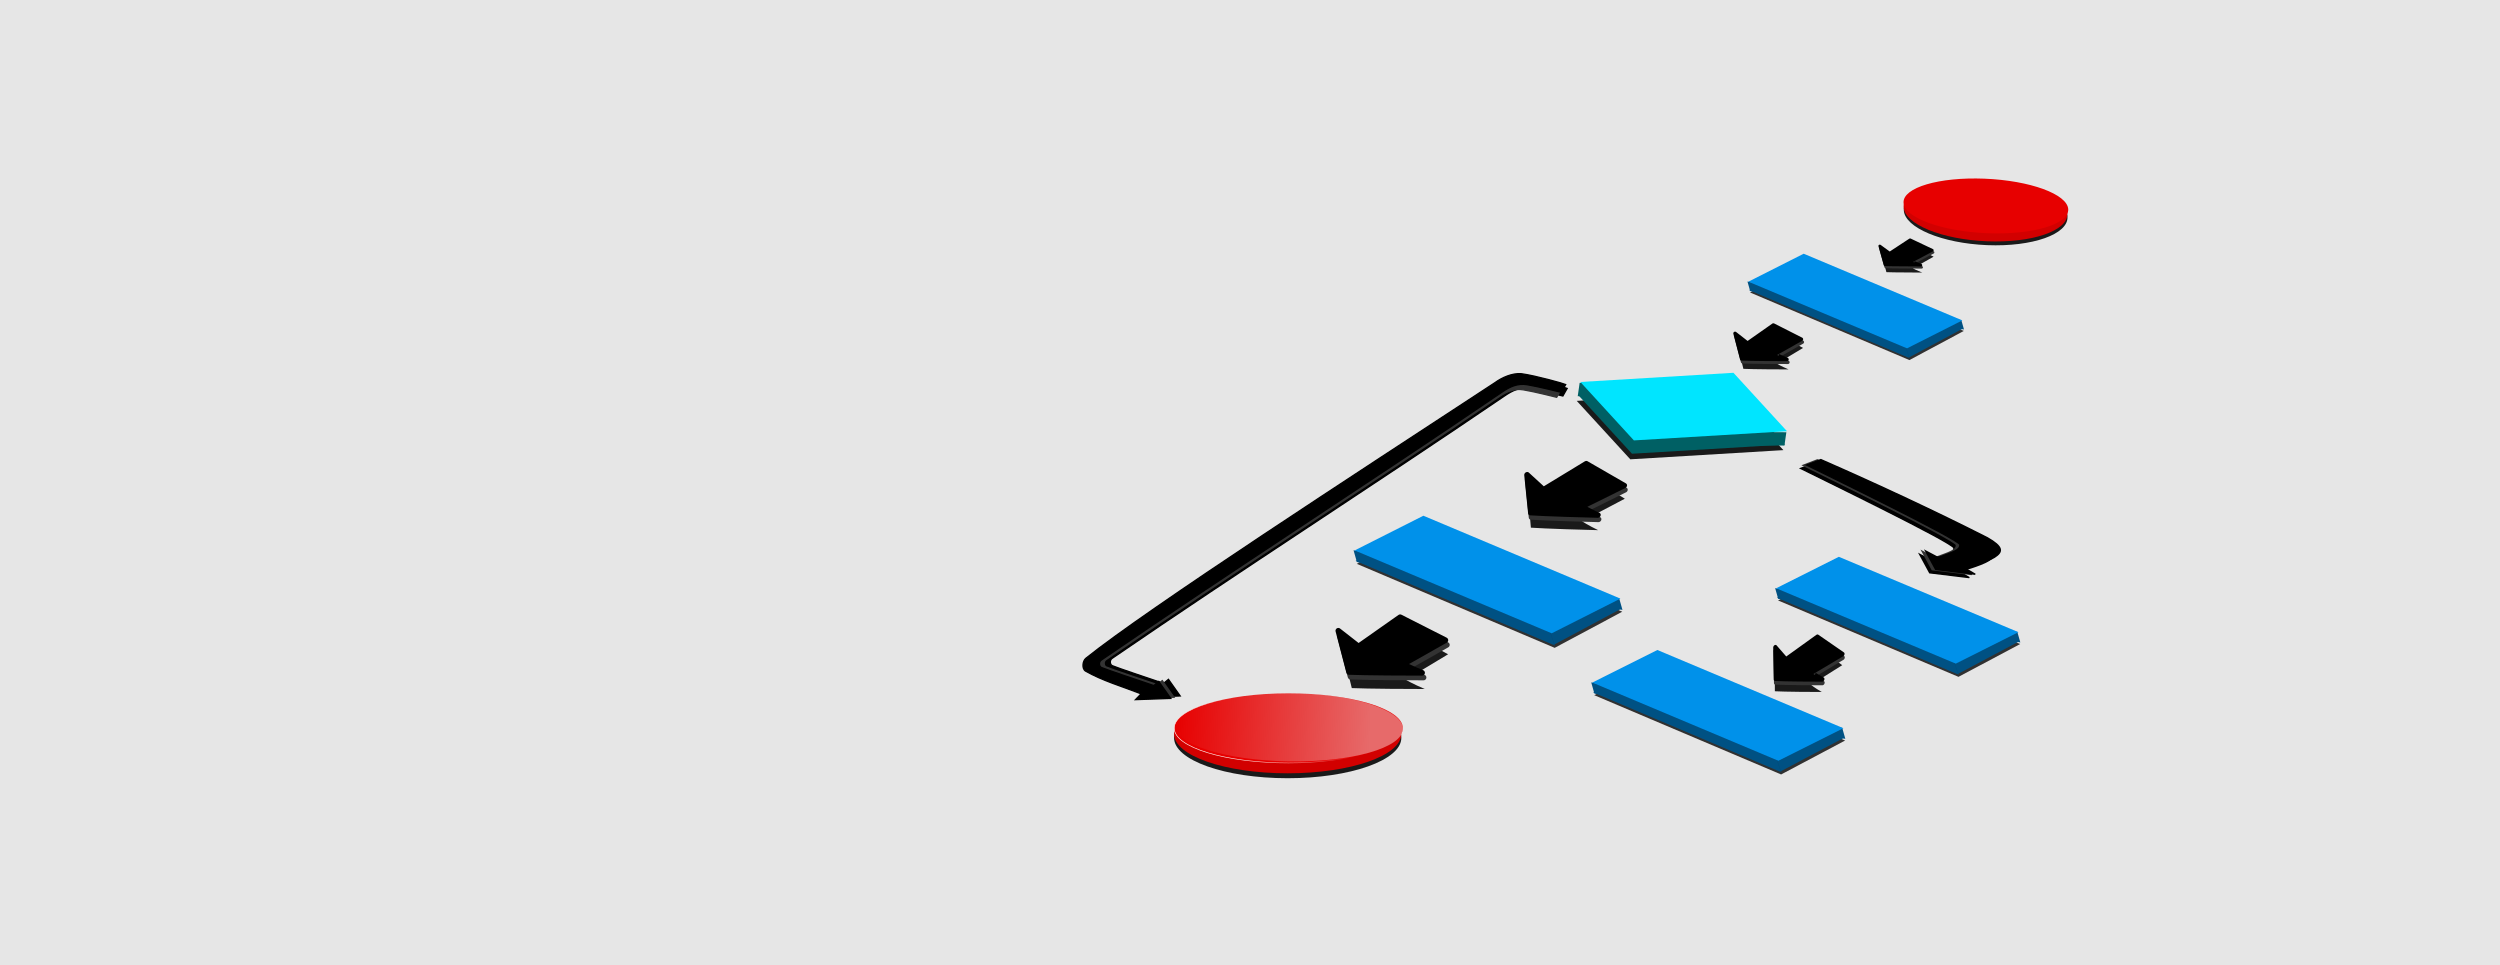 <?xml version="1.0" encoding="UTF-8" standalone="no"?>
<!-- Created with Inkscape (http://www.inkscape.org/) -->

<svg
   xmlns:osb="http://www.openswatchbook.org/uri/2009/osb"
   xmlns:dc="http://purl.org/dc/elements/1.1/"
   xmlns:cc="http://creativecommons.org/ns#"
   xmlns:rdf="http://www.w3.org/1999/02/22-rdf-syntax-ns#"
   xmlns:svg="http://www.w3.org/2000/svg"
   xmlns="http://www.w3.org/2000/svg"
   xmlns:xlink="http://www.w3.org/1999/xlink"
   xmlns:sodipodi="http://sodipodi.sourceforge.net/DTD/sodipodi-0.dtd"
   xmlns:inkscape="http://www.inkscape.org/namespaces/inkscape"
   width="500"
   height="193"
   viewBox="0 0 132.292 51.065"
   version="1.1"
   id="svg8"
   sodipodi:docname="proceder.svg"
   inkscape:version="0.92.3 (2405546, 2018-03-11)">
  <defs
     id="defs2">
    <linearGradient
       inkscape:collect="always"
       id="linearGradient6222">
      <stop
         style="stop-color:#e6e6e6;stop-opacity:1;"
         offset="0"
         id="stop6218" />
      <stop
         style="stop-color:#e6e6e6;stop-opacity:0;"
         offset="1"
         id="stop6220" />
    </linearGradient>
    <linearGradient
       inkscape:collect="always"
       id="linearGradient6190">
      <stop
         style="stop-color:#fff3f0;stop-opacity:1;"
         offset="0"
         id="stop6186" />
      <stop
         style="stop-color:#fff3f0;stop-opacity:0;"
         offset="1"
         id="stop6188" />
    </linearGradient>
    <linearGradient
       id="linearGradient6136"
       osb:paint="solid">
      <stop
         style="stop-color:#f4d7d7;stop-opacity:1;"
         offset="0"
         id="stop6134" />
    </linearGradient>
    <filter
       inkscape:collect="always"
       style="color-interpolation-filters:sRGB"
       id="filter4601-9"
       x="-0.023"
       width="1.046"
       y="-0.07"
       height="1.14">
      <feGaussianBlur
         inkscape:collect="always"
         stdDeviation="0.374"
         id="feGaussianBlur4603-3" />
    </filter>
    <filter
       inkscape:collect="always"
       style="color-interpolation-filters:sRGB"
       id="filter4568-2"
       x="-0.008"
       width="1.016"
       y="-0.024"
       height="1.048">
      <feGaussianBlur
         inkscape:collect="always"
         stdDeviation="0.129"
         id="feGaussianBlur4570-4" />
    </filter>
    <linearGradient
       inkscape:collect="always"
       xlink:href="#linearGradient6190"
       id="linearGradient6192"
       x1="30.577"
       y1="270.468"
       x2="36.376"
       y2="260.927"
       gradientUnits="userSpaceOnUse" />
    <linearGradient
       inkscape:collect="always"
       xlink:href="#linearGradient6222"
       id="linearGradient6224"
       x1="36.406"
       y1="269.821"
       x2="69.724"
       y2="270.475"
       gradientUnits="userSpaceOnUse"
       gradientTransform="matrix(1,0,0,0.989,-105.479,-536.737)" />
    <symbol
       id="RightAndDownArrow">
      <title
         id="title8169">Right and Down Arrow</title>
      <path
         inkscape:connector-curvature="0"
         d="M 14.817,14.817 H 6.35 L 3.44,11.906 h 6.35 L 3.704,5.821 5.821,3.704 11.906,9.79 v -6.35 L 14.817,6.35 Z"
         style="stroke:none;stroke-width:0.265"
         id="path8171" />
    </symbol>
    <filter
       inkscape:collect="always"
       style="color-interpolation-filters:sRGB"
       id="filter6372-9-1"
       x="-0.007"
       width="1.014"
       y="-0.019"
       height="1.038">
      <feGaussianBlur
         inkscape:collect="always"
         stdDeviation="0.209"
         id="feGaussianBlur6374-0-3" />
    </filter>
    <filter
       inkscape:collect="always"
       style="color-interpolation-filters:sRGB"
       id="filter4601-6"
       x="-0.023"
       width="1.046"
       y="-0.07"
       height="1.14">
      <feGaussianBlur
         inkscape:collect="always"
         stdDeviation="0.374"
         id="feGaussianBlur4603-5" />
    </filter>
    <filter
       inkscape:collect="always"
       style="color-interpolation-filters:sRGB"
       id="filter4568-7"
       x="-0.008"
       width="1.016"
       y="-0.024"
       height="1.048">
      <feGaussianBlur
         inkscape:collect="always"
         stdDeviation="0.129"
         id="feGaussianBlur4570-8" />
    </filter>
    <filter
       inkscape:collect="always"
       style="color-interpolation-filters:sRGB"
       id="filter12619"
       x="-0.007"
       width="1.014"
       y="-0.019"
       height="1.038">
      <feGaussianBlur
         inkscape:collect="always"
         stdDeviation="0.154"
         id="feGaussianBlur12621" />
    </filter>
    <filter
       inkscape:collect="always"
       style="color-interpolation-filters:sRGB"
       id="filter6372-9-1-0"
       x="-0.007"
       width="1.014"
       y="-0.019"
       height="1.038">
      <feGaussianBlur
         inkscape:collect="always"
         stdDeviation="0.209"
         id="feGaussianBlur6374-0-3-5" />
    </filter>
    <filter
       inkscape:collect="always"
       style="color-interpolation-filters:sRGB"
       id="filter6372-9-1-0-2"
       x="-0.007"
       width="1.014"
       y="-0.019"
       height="1.038">
      <feGaussianBlur
         inkscape:collect="always"
         stdDeviation="0.209"
         id="feGaussianBlur6374-0-3-5-3" />
    </filter>
    <filter
       inkscape:collect="always"
       style="color-interpolation-filters:sRGB"
       id="filter6372-9-1-0-2-7"
       x="-0.007"
       width="1.014"
       y="-0.019"
       height="1.038">
      <feGaussianBlur
         inkscape:collect="always"
         stdDeviation="0.209"
         id="feGaussianBlur6374-0-3-5-3-6" />
    </filter>
    <linearGradient
       inkscape:collect="always"
       xlink:href="#linearGradient6222"
       id="linearGradient13039"
       gradientUnits="userSpaceOnUse"
       gradientTransform="matrix(1,0,0,0.989,-105.479,-536.737)"
       x1="36.406"
       y1="269.821"
       x2="69.724"
       y2="270.475" />
    <filter
       inkscape:collect="always"
       style="color-interpolation-filters:sRGB"
       id="filter13225"
       x="-0.018"
       width="1.036"
       y="-0.035"
       height="1.07">
      <feGaussianBlur
         inkscape:collect="always"
         stdDeviation="0.121"
         id="feGaussianBlur13227" />
    </filter>
    <filter
       inkscape:collect="always"
       style="color-interpolation-filters:sRGB"
       id="filter13225-7"
       x="-0.018"
       width="1.036"
       y="-0.035"
       height="1.07">
      <feGaussianBlur
         inkscape:collect="always"
         stdDeviation="0.121"
         id="feGaussianBlur13227-2" />
    </filter>
    <filter
       inkscape:collect="always"
       style="color-interpolation-filters:sRGB"
       id="filter13225-7-4"
       x="-0.018"
       width="1.036"
       y="-0.035"
       height="1.07">
      <feGaussianBlur
         inkscape:collect="always"
         stdDeviation="0.121"
         id="feGaussianBlur13227-2-1" />
    </filter>
    <filter
       inkscape:collect="always"
       style="color-interpolation-filters:sRGB"
       id="filter13225-7-4-1"
       x="-0.018"
       width="1.036"
       y="-0.035"
       height="1.07">
      <feGaussianBlur
         inkscape:collect="always"
         stdDeviation="0.121"
         id="feGaussianBlur13227-2-1-2" />
    </filter>
    <filter
       inkscape:collect="always"
       style="color-interpolation-filters:sRGB"
       id="filter13225-0"
       x="-0.018"
       width="1.036"
       y="-0.035"
       height="1.07">
      <feGaussianBlur
         inkscape:collect="always"
         stdDeviation="0.121"
         id="feGaussianBlur13227-22" />
    </filter>
    <filter
       inkscape:collect="always"
       style="color-interpolation-filters:sRGB"
       id="filter13528"
       x="-0.02"
       width="1.04"
       y="-0.03"
       height="1.06">
      <feGaussianBlur
         inkscape:collect="always"
         stdDeviation="0.335"
         id="feGaussianBlur13530" />
    </filter>
    <filter
       inkscape:collect="always"
       style="color-interpolation-filters:sRGB"
       id="filter1058"
       x="-0.01"
       width="1.021"
       y="-0.014"
       height="1.029">
      <feGaussianBlur
         inkscape:collect="always"
         stdDeviation="0.432"
         id="feGaussianBlur1060" />
    </filter>
  </defs>
  <sodipodi:namedview
     id="base"
     pagecolor="#ffffff"
     bordercolor="#666666"
     borderopacity="1.0"
     inkscape:pageopacity="0.0"
     inkscape:pageshadow="2"
     inkscape:zoom="1"
     inkscape:cx="206.35052"
     inkscape:cy="54.173152"
     inkscape:document-units="mm"
     inkscape:current-layer="layer1"
     showgrid="false"
     units="in"
     inkscape:window-width="1280"
     inkscape:window-height="971"
     inkscape:window-x="-8"
     inkscape:window-y="-8"
     inkscape:window-maximized="1"
     inkscape:measure-start="0,0"
     inkscape:measure-end="0,0" />
  <g
     inkscape:label="Capa 1"
     inkscape:groupmode="layer"
     id="layer1"
     transform="translate(0,-245.935)">
    <rect
       style="opacity:1;fill:#e6e6e6;fill-opacity:1;stroke:#000000;stroke-width:0.265;stroke-opacity:0"
       id="rect1298"
       width="132.556"
       height="51.858"
       x="0"
       y="245.142" />
    <g
       id="g13037"
       transform="matrix(0.311,0,0,0.286,52.611,207.112)">
      <ellipse
         transform="matrix(0.994,0,0,1.16,-254.547,52.658)"
         ry="6.441"
         rx="19.453"
         cy="189.315"
         cx="306.321"
         id="path4535-0-9-7"
         style="fill:#1a1a1a;fill-opacity:1;stroke-width:0.101;filter:url(#filter4601-9)" />
      <ellipse
         transform="matrix(0.994,0,0,1.132,-254.554,57.23)"
         ry="6.441"
         rx="19.453"
         cy="189.315"
         cx="306.321"
         id="path4535-0-1"
         style="fill:#d20000;fill-opacity:1;stroke-width:0.101;filter:url(#filter4568-2)" />
      <ellipse
         ry="6.441"
         rx="19.453"
         cy="270.468"
         cx="50.08"
         id="path4535-2"
         style="opacity:1;fill:#e70000;fill-opacity:1;stroke:url(#linearGradient6192);stroke-width:0.11;stroke-miterlimit:4;stroke-dasharray:none;stroke-opacity:1" />
      <ellipse
         transform="matrix(-1,-0.019,0.019,-1,0,0)"
         ry="6.371"
         rx="19.453"
         cy="-269.202"
         cx="-55.208"
         id="path4535-2-5"
         style="opacity:0.46;fill:url(#linearGradient13039);fill-opacity:1;stroke:none;stroke-width:0.109;stroke-miterlimit:4;stroke-dasharray:none;stroke-opacity:1" />
    </g>
    <g
       id="g12628"
       transform="matrix(0.292,0.039,-0.085,0.279,40.516,198.28)">
      <rect
         inkscape:transform-center-y="-3.4468088"
         inkscape:transform-center-x="-4.3456667"
         transform="matrix(0.979,-0.202,0.799,0.601,0,0.529)"
         y="339.885"
         x="-62.6"
         height="15.552"
         width="26.736"
         id="rect12418-5-0-3"
         style="opacity:1;fill:#1a1a1a;fill-opacity:1;stroke:none;stroke-width:0.126;stroke-linecap:butt;stroke-linejoin:bevel;stroke-miterlimit:4;stroke-dasharray:none;stroke-opacity:1;filter:url(#filter12619)" />
      <rect
         inkscape:transform-center-y="-3.4468088"
         inkscape:transform-center-x="-4.3456667"
         transform="matrix(0.979,-0.202,0.799,0.601,0,0)"
         y="339.194"
         x="-62.037"
         height="15.552"
         width="26.736"
         id="rect12418-5-0"
         style="opacity:1;fill:#006064;fill-opacity:1;stroke:none;stroke-width:0.126;stroke-linecap:butt;stroke-linejoin:bevel;stroke-miterlimit:4;stroke-dasharray:none;stroke-opacity:1" />
      <rect
         transform="matrix(0.991,-0.135,0.149,0.989,0,0)"
         y="249.584"
         x="207.871"
         height="2.503"
         width="5.31"
         id="rect12600"
         style="opacity:1;fill:#006064;fill-opacity:1;stroke:none;stroke-width:0.092;stroke-linecap:butt;stroke-linejoin:bevel;stroke-miterlimit:4;stroke-dasharray:none;stroke-opacity:1" />
      <rect
         transform="matrix(0.991,-0.135,0.149,0.989,0,0)"
         y="240.444"
         x="175.589"
         height="2.502"
         width="5.187"
         id="rect12602"
         style="opacity:1;fill:#006064;fill-opacity:1;stroke:none;stroke-width:0.118;stroke-linecap:butt;stroke-linejoin:bevel;stroke-miterlimit:4;stroke-dasharray:none;stroke-opacity:1" />
      <rect
         inkscape:transform-center-y="-3.4467992"
         inkscape:transform-center-x="-4.3456774"
         transform="matrix(0.979,-0.202,0.799,0.601,0,0)"
         y="335.862"
         x="-59.7"
         height="15.552"
         width="26.736"
         id="rect12418"
         style="opacity:1;fill:#00e5ff;fill-opacity:1;stroke:none;stroke-width:0.126;stroke-linecap:butt;stroke-linejoin:bevel;stroke-miterlimit:4;stroke-dasharray:none;stroke-opacity:1" />
    </g>
    <g
       id="g6382-4-0"
       transform="matrix(0.219,0.045,0.062,0.219,25.966,205.666)">
      <rect
         transform="matrix(0.97,0.241,-0.841,0.541,13.813,-5.918)"
         y="183.524"
         x="415.659"
         height="19.118"
         width="37.084"
         id="rect6243-7-0-0-3"
         style="opacity:0.94;fill:#1a1a1a;fill-opacity:1;stroke:none;stroke-width:0.103;stroke-miterlimit:4;stroke-dasharray:none;stroke-opacity:1;filter:url(#filter6372-9-1)" />
      <rect
         transform="matrix(0.97,0.241,-0.841,0.541,0,0)"
         y="170.337"
         x="418.395"
         height="19.118"
         width="37.084"
         id="rect6243-7-1-2"
         style="opacity:1;fill:#005183;fill-opacity:1;stroke:none;stroke-width:0.103;stroke-miterlimit:4;stroke-dasharray:none;stroke-opacity:1" />
      <rect
         y="199.857"
         x="295.031"
         height="2.248"
         width="3.744"
         id="rect6339-3-1"
         style="opacity:1;fill:#005183;fill-opacity:1;stroke:none;stroke-width:0.102;stroke-miterlimit:4;stroke-dasharray:none;stroke-opacity:1" />
      <rect
         y="201.21"
         x="246.708"
         height="2.295"
         width="3.989"
         id="rect6341-7-7"
         style="opacity:1;fill:#005183;fill-opacity:1;stroke:none;stroke-width:0.11;stroke-miterlimit:4;stroke-dasharray:none;stroke-opacity:1" />
      <rect
         transform="matrix(0.972,0.237,-0.849,0.528,0,0)"
         y="172.714"
         x="421.593"
         height="19.109"
         width="36.89"
         id="rect6243-4-5"
         style="opacity:1;fill:#0091ea;fill-opacity:1;stroke:none;stroke-width:0.103;stroke-miterlimit:4;stroke-dasharray:none;stroke-opacity:1" />
      <path
         inkscape:connector-curvature="0"
         id="path6343-1-6"
         d="m 282.547,209.951 0.152,2.446 v 0 0"
         style="fill:none;fill-opacity:1;stroke:#004a79;stroke-width:0.12;stroke-linecap:butt;stroke-linejoin:bevel;stroke-miterlimit:4;stroke-dasharray:none;stroke-opacity:0.826" />
    </g>
    <g
       id="g4608-5"
       transform="matrix(0.224,0.009,0.011,0.224,34.412,212.097)">
      <ellipse
         transform="matrix(0.994,0,0,1.16,1.683,-30.403)"
         ry="6.441"
         rx="19.453"
         cy="189.315"
         cx="306.321"
         id="path4535-0-9-9"
         style="fill:#1a1a1a;fill-opacity:1;stroke-width:0.101;filter:url(#filter4601-6)" />
      <ellipse
         transform="matrix(0.994,0,0,1.132,1.676,-25.831)"
         ry="6.441"
         rx="19.453"
         cy="189.315"
         cx="306.321"
         id="path4535-0-2"
         style="fill:#d20000;fill-opacity:1;stroke-width:0.101;filter:url(#filter4568-7)" />
      <ellipse
         ry="6.441"
         rx="19.453"
         cy="187.407"
         cx="306.311"
         id="path4535-7"
         style="opacity:1;fill:#e70000;fill-opacity:1;stroke:#f52c00;stroke-width:0.101;stroke-opacity:0" />
    </g>
    <g
       id="g6382-4-0-8"
       transform="matrix(0.248,0.051,0.07,0.247,24.027,213.744)">
      <g
         id="g13465">
        <g
           id="g13473"
           transform="translate(-24.205,9.169)">
          <rect
             transform="matrix(0.97,0.241,-0.841,0.541,13.813,-5.918)"
             y="183.524"
             x="415.659"
             height="19.118"
             width="37.084"
             id="rect6243-7-0-0-3-5"
             style="opacity:0.94;fill:#1a1a1a;fill-opacity:1;stroke:none;stroke-width:0.103;stroke-miterlimit:4;stroke-dasharray:none;stroke-opacity:1;filter:url(#filter6372-9-1-0)" />
          <rect
             transform="matrix(0.97,0.241,-0.841,0.541,0,0)"
             y="170.337"
             x="418.395"
             height="19.118"
             width="37.084"
             id="rect6243-7-1-2-5"
             style="opacity:1;fill:#005183;fill-opacity:1;stroke:none;stroke-width:0.103;stroke-miterlimit:4;stroke-dasharray:none;stroke-opacity:1" />
          <rect
             y="199.857"
             x="295.031"
             height="2.248"
             width="3.744"
             id="rect6339-3-1-0"
             style="opacity:1;fill:#005183;fill-opacity:1;stroke:none;stroke-width:0.102;stroke-miterlimit:4;stroke-dasharray:none;stroke-opacity:1" />
          <rect
             y="201.21"
             x="246.708"
             height="2.295"
             width="3.989"
             id="rect6341-7-7-7"
             style="opacity:1;fill:#005183;fill-opacity:1;stroke:none;stroke-width:0.11;stroke-miterlimit:4;stroke-dasharray:none;stroke-opacity:1" />
          <rect
             transform="matrix(0.972,0.237,-0.849,0.528,0,0)"
             y="172.715"
             x="421.593"
             height="19.109"
             width="36.89"
             id="rect6243-4-5-3"
             style="opacity:1;fill:#0091ea;fill-opacity:1;stroke:none;stroke-width:0.103;stroke-miterlimit:4;stroke-dasharray:none;stroke-opacity:1" />
          <path
             inkscape:connector-curvature="0"
             id="path6343-1-6-8"
             d="m 282.547,209.951 0.152,2.446 v 0 0"
             style="fill:none;fill-opacity:1;stroke:#004a79;stroke-width:0.12;stroke-linecap:butt;stroke-linejoin:bevel;stroke-miterlimit:4;stroke-dasharray:none;stroke-opacity:0.826" />
        </g>
      </g>
    </g>
    <g
       id="g6382-4-0-8-0"
       transform="matrix(0.257,0.053,0.072,0.256,5.083,217.652)">
      <g
         id="g13378"
         transform="translate(5.3,-1.85)">
        <rect
           style="opacity:0.94;fill:#1a1a1a;fill-opacity:1;stroke:none;stroke-width:0.103;stroke-miterlimit:4;stroke-dasharray:none;stroke-opacity:1;filter:url(#filter6372-9-1-0-2)"
           id="rect6243-7-0-0-3-5-7"
           width="37.084"
           height="19.118"
           x="415.659"
           y="183.524"
           transform="matrix(0.97,0.241,-0.841,0.541,13.813,-5.918)" />
        <rect
           style="opacity:1;fill:#005183;fill-opacity:1;stroke:none;stroke-width:0.103;stroke-miterlimit:4;stroke-dasharray:none;stroke-opacity:1"
           id="rect6243-7-1-2-5-7"
           width="37.084"
           height="19.118"
           x="418.395"
           y="170.337"
           transform="matrix(0.97,0.241,-0.841,0.541,0,0)" />
        <rect
           style="opacity:1;fill:#005183;fill-opacity:1;stroke:none;stroke-width:0.102;stroke-miterlimit:4;stroke-dasharray:none;stroke-opacity:1"
           id="rect6339-3-1-0-7"
           width="3.744"
           height="2.248"
           x="295.031"
           y="199.857" />
        <rect
           style="opacity:1;fill:#005183;fill-opacity:1;stroke:none;stroke-width:0.11;stroke-miterlimit:4;stroke-dasharray:none;stroke-opacity:1"
           id="rect6341-7-7-7-6"
           width="3.989"
           height="2.295"
           x="246.708"
           y="201.21" />
        <rect
           style="opacity:1;fill:#0091ea;fill-opacity:1;stroke:none;stroke-width:0.103;stroke-miterlimit:4;stroke-dasharray:none;stroke-opacity:1"
           id="rect6243-4-5-3-9"
           width="36.89"
           height="19.109"
           x="421.593"
           y="172.714"
           transform="matrix(0.972,0.237,-0.849,0.528,0,0)" />
        <path
           style="fill:none;fill-opacity:1;stroke:#004a79;stroke-width:0.12;stroke-linecap:butt;stroke-linejoin:bevel;stroke-miterlimit:4;stroke-dasharray:none;stroke-opacity:0.826"
           d="m 282.547,209.951 0.152,2.446 v 0 0"
           id="path6343-1-6-8-1"
           inkscape:connector-curvature="0" />
      </g>
    </g>
    <g
       id="g6382-4-0-8-0-2"
       transform="matrix(0.272,0.056,0.077,0.272,-10.973,206.507)">
      <rect
         transform="matrix(0.97,0.241,-0.841,0.541,13.813,-5.918)"
         y="183.524"
         x="415.659"
         height="19.118"
         width="37.084"
         id="rect6243-7-0-0-3-5-7-7"
         style="opacity:0.94;fill:#1a1a1a;fill-opacity:1;stroke:none;stroke-width:0.103;stroke-miterlimit:4;stroke-dasharray:none;stroke-opacity:1;filter:url(#filter6372-9-1-0-2-7)" />
      <rect
         transform="matrix(0.97,0.241,-0.841,0.541,0,0)"
         y="170.337"
         x="418.395"
         height="19.118"
         width="37.084"
         id="rect6243-7-1-2-5-7-1"
         style="opacity:1;fill:#005183;fill-opacity:1;stroke:none;stroke-width:0.103;stroke-miterlimit:4;stroke-dasharray:none;stroke-opacity:1" />
      <rect
         y="199.857"
         x="295.031"
         height="2.248"
         width="3.744"
         id="rect6339-3-1-0-7-5"
         style="opacity:1;fill:#005183;fill-opacity:1;stroke:none;stroke-width:0.102;stroke-miterlimit:4;stroke-dasharray:none;stroke-opacity:1" />
      <rect
         y="201.21"
         x="246.708"
         height="2.295"
         width="3.989"
         id="rect6341-7-7-7-6-88"
         style="opacity:1;fill:#005183;fill-opacity:1;stroke:none;stroke-width:0.11;stroke-miterlimit:4;stroke-dasharray:none;stroke-opacity:1" />
      <rect
         transform="matrix(0.972,0.237,-0.849,0.528,0,0)"
         y="172.714"
         x="421.593"
         height="19.109"
         width="36.89"
         id="rect6243-4-5-3-9-4"
         style="opacity:1;fill:#0091ea;fill-opacity:1;stroke:none;stroke-width:0.103;stroke-miterlimit:4;stroke-dasharray:none;stroke-opacity:1" />
      <path
         inkscape:connector-curvature="0"
         id="path6343-1-6-8-1-5"
         d="m 282.547,209.951 0.152,2.446 v 0 0"
         style="fill:none;fill-opacity:1;stroke:#004a79;stroke-width:0.12;stroke-linecap:butt;stroke-linejoin:bevel;stroke-miterlimit:4;stroke-dasharray:none;stroke-opacity:0.826" />
    </g>
    <g
       id="g13245"
       transform="matrix(0.22,0,0,0.219,52.997,218.913)">
      <g
         id="g13370"
         transform="translate(-5.3,-2.388)">
        <path
           style="fill:#1a1a1a;fill-opacity:1;stroke:none;stroke-width:0.845;stroke-linecap:round;stroke-linejoin:round;stroke-miterlimit:4;stroke-dasharray:none;stroke-opacity:1;filter:url(#filter13225)"
           d="m 183.777,214.331 -1.601,-6.158 3.008,2.354 6.205,-4.376 6.744,3.433 -6.3,3.576 c -0.03,0.001 1.094,0.606 2.826,1.299 -8.225,-0.006 -10.881,-0.129 -10.881,-0.129 z"
           id="path13041-6-5-8-2"
           inkscape:connector-curvature="0"
           sodipodi:nodetypes="cccccccc"
           inkscape:transform-center-x="-8.0956886"
           inkscape:transform-center-y="-3.6734643"
           transform="matrix(1,0,0,1.065,-0.033,-13.362)" />
        <path
           style="fill:#333333;fill-opacity:1;stroke:#333333;stroke-width:0.845;stroke-linecap:round;stroke-linejoin:round;stroke-miterlimit:4;stroke-dasharray:none;stroke-opacity:1"
           d="m 183.56,213.189 -1.601,-6.158 3.008,2.354 6.205,-4.376 6.744,3.433 -6.3,3.576 c -0.03,10e-4 1.094,0.606 2.826,1.299 -8.225,-0.006 -10.881,-0.129 -10.881,-0.129 z"
           id="path13041-6-5-8"
           inkscape:connector-curvature="0"
           sodipodi:nodetypes="cccccccc"
           inkscape:transform-center-x="-8.0956886"
           inkscape:transform-center-y="-3.4477843" />
        <path
           style="fill:#000000;fill-opacity:1;stroke:#000000;stroke-width:0.845;stroke-linecap:round;stroke-linejoin:round;stroke-miterlimit:4;stroke-dasharray:none;stroke-opacity:1"
           d="m 183.34,212.489 -1.601,-6.158 3.008,2.354 6.205,-4.376 6.744,3.433 -6.3,3.576 c -0.03,0.001 1.094,0.606 2.826,1.299 -8.225,-0.006 -10.881,-0.129 -10.881,-0.129 z"
           id="path13041-6-3"
           inkscape:connector-curvature="0"
           sodipodi:nodetypes="cccccccc" />
      </g>
    </g>
    <g
       transform="matrix(0.328,0.008,-0.052,0.326,31.916,202.331)"
       id="g13245-1">
      <path
         transform="matrix(1,0,0,1.065,-0.033,-13.362)"
         inkscape:transform-center-y="-3.6734643"
         inkscape:transform-center-x="-8.0956886"
         sodipodi:nodetypes="cccccccc"
         inkscape:connector-curvature="0"
         id="path13041-6-5-8-2-3"
         d="m 183.777,214.331 -1.601,-6.158 3.008,2.354 6.205,-4.376 6.744,3.433 -6.3,3.576 c -0.03,0.001 1.094,0.606 2.826,1.299 -8.225,-0.006 -10.881,-0.129 -10.881,-0.129 z"
         style="fill:#1a1a1a;fill-opacity:1;stroke:none;stroke-width:0.845;stroke-linecap:round;stroke-linejoin:round;stroke-miterlimit:4;stroke-dasharray:none;stroke-opacity:1;filter:url(#filter13225-7)" />
      <path
         inkscape:transform-center-y="-3.4477843"
         inkscape:transform-center-x="-8.0956886"
         sodipodi:nodetypes="cccccccc"
         inkscape:connector-curvature="0"
         id="path13041-6-5-8-4"
         d="m 183.56,213.189 -1.601,-6.158 3.008,2.354 6.205,-4.376 6.744,3.433 -6.3,3.576 c -0.03,10e-4 1.094,0.606 2.826,1.299 -8.225,-0.006 -10.881,-0.129 -10.881,-0.129 z"
         style="fill:#333333;fill-opacity:1;stroke:#333333;stroke-width:0.845;stroke-linecap:round;stroke-linejoin:round;stroke-miterlimit:4;stroke-dasharray:none;stroke-opacity:1" />
      <path
         sodipodi:nodetypes="cccccccc"
         inkscape:connector-curvature="0"
         id="path13041-6-3-9"
         d="m 183.34,212.489 -1.601,-6.158 3.008,2.354 6.205,-4.376 6.744,3.433 -6.3,3.576 c -0.03,0.001 1.094,0.606 2.826,1.299 -8.225,-0.006 -10.881,-0.129 -10.881,-0.129 z"
         style="fill:#000000;fill-opacity:1;stroke:#000000;stroke-width:0.845;stroke-linecap:round;stroke-linejoin:round;stroke-miterlimit:4;stroke-dasharray:none;stroke-opacity:1" />
    </g>
    <g
       transform="matrix(0.355,0,0,0.354,6.303,206.272)"
       id="g13245-1-9">
      <path
         transform="matrix(1,0,0,1.065,-0.033,-13.362)"
         inkscape:transform-center-y="-3.6734643"
         inkscape:transform-center-x="-8.0956886"
         sodipodi:nodetypes="cccccccc"
         inkscape:connector-curvature="0"
         id="path13041-6-5-8-2-3-5"
         d="m 183.777,214.331 -1.601,-6.158 3.008,2.354 6.205,-4.376 6.744,3.433 -6.3,3.576 c -0.03,0.001 1.094,0.606 2.826,1.299 -8.225,-0.006 -10.881,-0.129 -10.881,-0.129 z"
         style="fill:#1a1a1a;fill-opacity:1;stroke:none;stroke-width:0.845;stroke-linecap:round;stroke-linejoin:round;stroke-miterlimit:4;stroke-dasharray:none;stroke-opacity:1;filter:url(#filter13225-7-4)" />
      <path
         inkscape:transform-center-y="-3.4477843"
         inkscape:transform-center-x="-8.0956886"
         sodipodi:nodetypes="cccccccc"
         inkscape:connector-curvature="0"
         id="path13041-6-5-8-4-7"
         d="m 183.56,213.189 -1.601,-6.158 3.008,2.354 6.205,-4.376 6.744,3.433 -6.3,3.576 c -0.03,10e-4 1.094,0.606 2.826,1.299 -8.225,-0.006 -10.881,-0.129 -10.881,-0.129 z"
         style="fill:#333333;fill-opacity:1;stroke:#333333;stroke-width:0.845;stroke-linecap:round;stroke-linejoin:round;stroke-miterlimit:4;stroke-dasharray:none;stroke-opacity:1" />
      <path
         sodipodi:nodetypes="cccccccc"
         inkscape:connector-curvature="0"
         id="path13041-6-3-9-4"
         d="m 183.34,212.489 -1.601,-6.158 3.008,2.354 6.205,-4.376 6.744,3.433 -6.3,3.576 c -0.03,0.001 1.094,0.606 2.826,1.299 -8.225,-0.006 -10.881,-0.129 -10.881,-0.129 z"
         style="fill:#000000;fill-opacity:1;stroke:#000000;stroke-width:0.845;stroke-linecap:round;stroke-linejoin:round;stroke-miterlimit:4;stroke-dasharray:none;stroke-opacity:1" />
    </g>
    <g
       transform="matrix(0.229,0,-0.055,0.273,63.662,223.847)"
       id="g13245-1-9-2">
      <path
         transform="matrix(1,0,0,1.065,-0.033,-13.362)"
         inkscape:transform-center-y="-3.6734643"
         inkscape:transform-center-x="-8.0956886"
         sodipodi:nodetypes="cccccccc"
         inkscape:connector-curvature="0"
         id="path13041-6-5-8-2-3-5-1"
         d="m 183.777,214.331 -1.601,-6.158 3.008,2.354 6.205,-4.376 6.744,3.433 -6.3,3.576 c -0.03,0.001 1.094,0.606 2.826,1.299 -8.225,-0.006 -10.881,-0.129 -10.881,-0.129 z"
         style="fill:#1a1a1a;fill-opacity:1;stroke:none;stroke-width:0.845;stroke-linecap:round;stroke-linejoin:round;stroke-miterlimit:4;stroke-dasharray:none;stroke-opacity:1;filter:url(#filter13225-7-4-1)" />
      <path
         inkscape:transform-center-y="-3.4477843"
         inkscape:transform-center-x="-8.0956886"
         sodipodi:nodetypes="cccccccc"
         inkscape:connector-curvature="0"
         id="path13041-6-5-8-4-7-6"
         d="m 183.56,213.189 -1.601,-6.158 3.008,2.354 6.205,-4.376 6.744,3.433 -6.3,3.576 c -0.03,10e-4 1.094,0.606 2.826,1.299 -8.225,-0.006 -10.881,-0.129 -10.881,-0.129 z"
         style="fill:#333333;fill-opacity:1;stroke:#333333;stroke-width:0.845;stroke-linecap:round;stroke-linejoin:round;stroke-miterlimit:4;stroke-dasharray:none;stroke-opacity:1" />
      <path
         sodipodi:nodetypes="cccccccc"
         inkscape:connector-curvature="0"
         id="path13041-6-3-9-4-2"
         d="m 183.34,212.489 -1.601,-6.158 3.008,2.354 6.205,-4.376 6.744,3.433 -6.3,3.576 c -0.03,0.001 1.094,0.606 2.826,1.299 -8.225,-0.006 -10.881,-0.129 -10.881,-0.129 z"
         style="fill:#000000;fill-opacity:1;stroke:#000000;stroke-width:0.845;stroke-linecap:round;stroke-linejoin:round;stroke-miterlimit:4;stroke-dasharray:none;stroke-opacity:1" />
    </g>
    <g
       transform="matrix(0.174,0,0,0.162,67.851,225.523)"
       id="g13245-9">
      <path
         transform="matrix(1,0,0,1.065,-0.033,-13.362)"
         inkscape:transform-center-y="-3.6734643"
         inkscape:transform-center-x="-8.0956886"
         sodipodi:nodetypes="cccccccc"
         inkscape:connector-curvature="0"
         id="path13041-6-5-8-2-7"
         d="m 183.777,214.331 -1.601,-6.158 3.008,2.354 6.205,-4.376 6.744,3.433 -6.3,3.576 c -0.03,0.001 1.094,0.606 2.826,1.299 -8.225,-0.006 -10.881,-0.129 -10.881,-0.129 z"
         style="fill:#1a1a1a;fill-opacity:1;stroke:none;stroke-width:0.845;stroke-linecap:round;stroke-linejoin:round;stroke-miterlimit:4;stroke-dasharray:none;stroke-opacity:1;filter:url(#filter13225-0)" />
      <path
         inkscape:transform-center-y="-3.4477843"
         inkscape:transform-center-x="-8.0956886"
         sodipodi:nodetypes="cccccccc"
         inkscape:connector-curvature="0"
         id="path13041-6-5-8-43"
         d="m 183.56,213.189 -1.601,-6.158 3.008,2.354 6.205,-4.376 6.744,3.433 -6.3,3.576 c -0.03,10e-4 1.094,0.606 2.826,1.299 -8.225,-0.006 -10.881,-0.129 -10.881,-0.129 z"
         style="fill:#333333;fill-opacity:1;stroke:#333333;stroke-width:0.845;stroke-linecap:round;stroke-linejoin:round;stroke-miterlimit:4;stroke-dasharray:none;stroke-opacity:1" />
      <path
         sodipodi:nodetypes="cccccccc"
         inkscape:connector-curvature="0"
         id="path13041-6-3-5"
         d="m 183.34,212.489 -1.601,-6.158 3.008,2.354 6.205,-4.376 6.744,3.433 -6.3,3.576 c -0.03,0.001 1.094,0.606 2.826,1.299 -8.225,-0.006 -10.881,-0.129 -10.881,-0.129 z"
         style="fill:#000000;fill-opacity:1;stroke:#000000;stroke-width:0.845;stroke-linecap:round;stroke-linejoin:round;stroke-miterlimit:4;stroke-dasharray:none;stroke-opacity:1" />
    </g>
    <g
       id="g13535"
       transform="matrix(0.262,0.077,-0.036,0.14,52.018,223.196)">
      <path
         sodipodi:nodetypes="czccccccsccc"
         inkscape:connector-curvature="0"
         id="path13442-0-7-0"
         d="m 196.984,231.192 c 3.135,1.077 32.272,10.354 32.661,12.165 0.389,1.811 -1.177,3.518 -3.114,6.233 l -0.634,0.453 -2.357,-0.906 2.719,5.347 7.523,-2.357 -2.266,-1.088 c 0,0 3.766,-4.266 4.985,-6.798 1.417,-2.945 1.134,-4.719 -2.21,-6.207 -10.657,-3.771 -22.76,-7.293 -34.895,-10.232 z"
         style="fill:#000000;fill-opacity:1;stroke:#000000;stroke-width:0.513px;stroke-linecap:butt;stroke-linejoin:miter;stroke-opacity:1;filter:url(#filter13528)" />
      <path
         sodipodi:nodetypes="czccccccsccc"
         inkscape:connector-curvature="0"
         id="path13442-0-7"
         d="m 197.301,229.855 c 3.135,1.077 32.272,10.354 32.661,12.165 0.389,1.811 -1.177,3.518 -3.114,6.233 l -0.634,0.453 -2.357,-0.906 2.719,5.347 7.523,-2.357 -2.266,-1.088 c 0,0 3.766,-4.266 4.985,-6.798 1.417,-2.945 1.134,-4.719 -2.21,-6.207 -10.657,-3.771 -22.76,-7.293 -34.895,-10.232 z"
         style="fill:#333333;fill-opacity:1;stroke:#333333;stroke-width:0.513px;stroke-linecap:butt;stroke-linejoin:miter;stroke-opacity:1" />
      <path
         sodipodi:nodetypes="czccccccsccc"
         inkscape:connector-curvature="0"
         id="path13442-0"
         d="m 197.936,229.402 c 3.135,1.077 32.272,10.354 32.661,12.165 0.389,1.811 -1.177,3.518 -3.114,6.233 l -0.634,0.453 -2.357,-0.906 2.719,5.347 7.523,-2.357 -2.266,-1.088 c 0,0 3.766,-4.266 4.985,-6.798 1.417,-2.945 1.134,-4.719 -2.21,-6.207 -10.657,-3.771 -22.76,-7.293 -34.895,-10.232 z"
         style="fill:#000000;fill-opacity:1;stroke:#000000;stroke-width:0.513px;stroke-linecap:butt;stroke-linejoin:miter;stroke-opacity:1" />
    </g>
    <g
       id="g1067"
       transform="matrix(0.25,0,0,0.233,50.58,217.935)">
      <path
         sodipodi:nodetypes="cscsscccccsscccc"
         inkscape:connector-curvature="0"
         id="path174-0-8"
         d="m 128.483,210.11 c 0,0 -4.709,-1.283 -7.051,-1.693 -1.999,-0.35 -3.553,0.399 -5.341,1.718 -27.897,20.37 -55.636,39.422 -83.021,59.57 -0.568,0.418 -0.449,1.429 0.055,1.65 1.446,0.632 7.143,2.67 10.852,4.015 l 1.026,-0.911 2.48,3.773 -7.298,0.272 1.153,-1.294 c -4.079,-1.693 -7.991,-2.908 -11.499,-5.048 -0.811,-0.494 -0.665,-2.25 0.062,-2.875 12.907,-11.093 56.408,-41.33 84.817,-61.314 1.548,-1.211 3.646,-2.165 5.468,-2.011 3.092,0.452 8.907,2.239 9.22,2.403 z"
         style="fill:#000000;fill-opacity:1;stroke:#000000;stroke-width:0.292px;stroke-linecap:butt;stroke-linejoin:miter;stroke-opacity:1;filter:url(#filter1058)" />
      <path
         sodipodi:nodetypes="cscsscccccsscccc"
         inkscape:connector-curvature="0"
         id="path174-0"
         d="m 127.173,210.402 c 0,0 -4.709,-1.283 -7.051,-1.693 -1.999,-0.35 -3.553,0.399 -5.341,1.718 -27.897,20.37 -55.636,39.422 -83.021,59.57 -0.568,0.418 -0.449,1.429 0.055,1.65 1.446,0.632 7.143,2.67 10.852,4.015 l 1.026,-0.911 2.48,3.773 -7.298,0.272 1.153,-1.294 c -4.079,-1.693 -7.991,-2.908 -11.499,-5.048 -0.811,-0.494 -0.665,-2.25 0.062,-2.875 12.907,-11.093 56.408,-41.33 84.817,-61.314 1.548,-1.211 3.646,-2.165 5.468,-2.011 3.092,0.452 8.907,2.239 9.22,2.403 z"
         style="fill:#333333;fill-opacity:1;stroke:#333333;stroke-width:0.292px;stroke-linecap:butt;stroke-linejoin:miter;stroke-opacity:1" />
      <path
         sodipodi:nodetypes="cscsscccccsscccc"
         inkscape:connector-curvature="0"
         id="path174"
         d="m 128.144,209.275 c 0,0 -4.806,-1.309 -7.196,-1.728 -2.04,-0.357 -3.626,0.407 -5.45,1.753 -28.469,20.787 -56.776,40.229 -84.722,60.79 -0.58,0.427 -0.458,1.459 0.056,1.684 1.476,0.645 7.289,2.724 11.074,4.097 l 1.047,-0.93 2.531,3.85 -7.447,0.278 1.177,-1.321 c -4.162,-1.727 -8.154,-2.968 -11.735,-5.151 -0.827,-0.504 -0.679,-2.296 0.063,-2.934 13.171,-11.32 57.564,-42.177 86.555,-62.57 1.579,-1.236 3.721,-2.209 5.58,-2.052 3.156,0.461 9.089,2.285 9.409,2.452 z"
         style="fill:#000000;fill-opacity:1;stroke:#000000;stroke-width:0.298px;stroke-linecap:butt;stroke-linejoin:miter;stroke-opacity:1" />
    </g>
  </g>
</svg>
